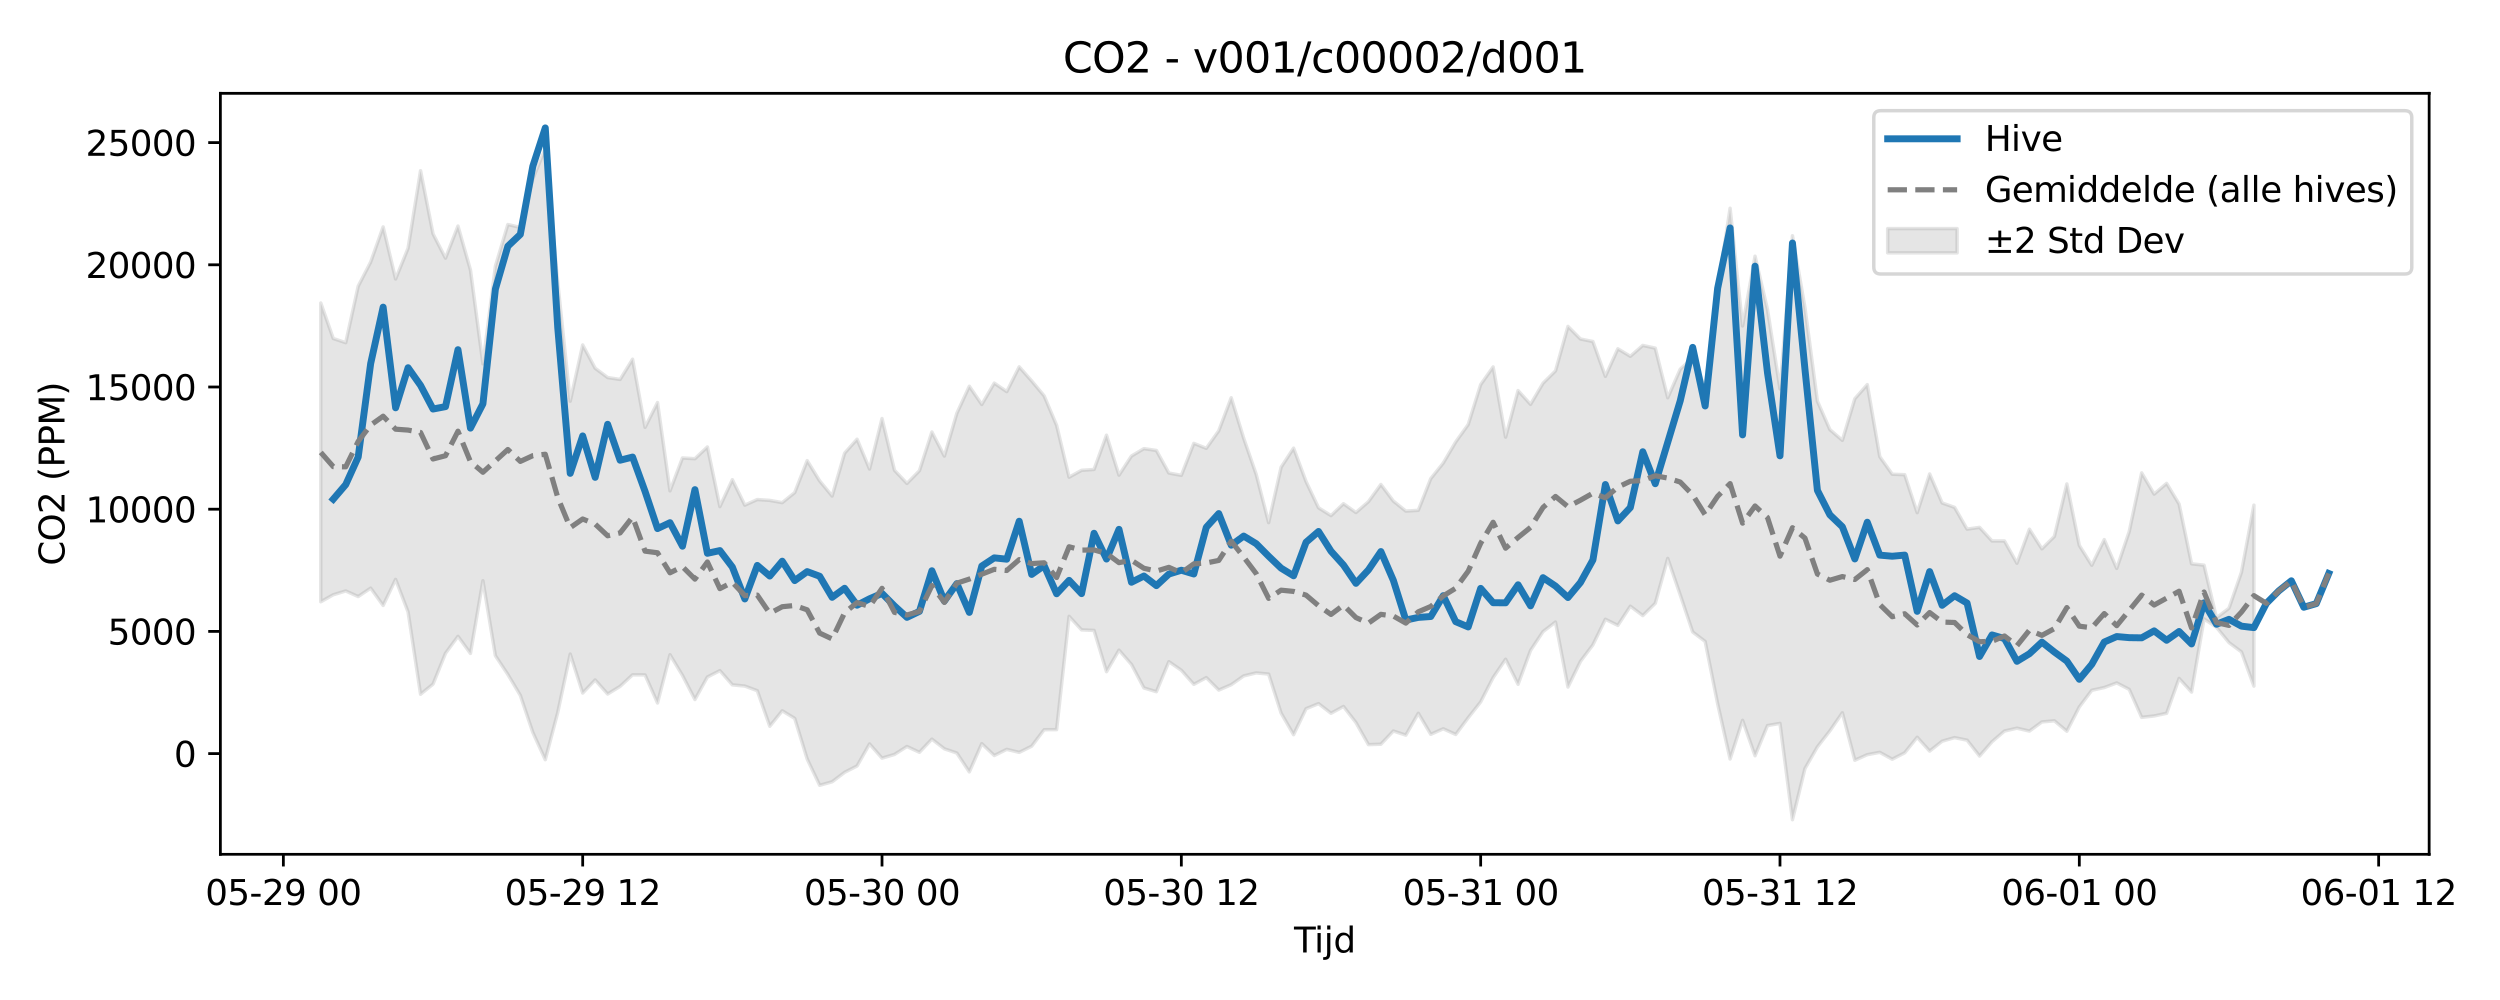 <?xml version="1.0" encoding="utf-8" standalone="no"?>
<!DOCTYPE svg PUBLIC "-//W3C//DTD SVG 1.1//EN"
  "http://www.w3.org/Graphics/SVG/1.1/DTD/svg11.dtd">
<svg xmlns:xlink="http://www.w3.org/1999/xlink" width="720pt" height="288pt" viewBox="0 0 720 288" xmlns="http://www.w3.org/2000/svg" version="1.1">
 <defs>
  <style type="text/css">*{stroke-linejoin: round; stroke-linecap: butt}</style>
 </defs>
 <g id="figure_1">
  <g id="patch_1">
   <path d="M 0 288 
L 720 288 
L 720 0 
L 0 0 
z
" style="fill: #ffffff"/>
  </g>
  <g id="axes_1">
   <g id="patch_2">
    <path d="M 63.47 246.04 
L 699.596 246.04 
L 699.596 26.88 
L 63.47 26.88 
z
" style="fill: #ffffff"/>
   </g>
   <g id="FillBetweenPolyCollection_1">
    <defs>
     <path id="m735be7358f" d="M 92.385 -200.737 
L 92.385 -114.681 
L 95.977 -116.706 
L 99.569 -117.801 
L 103.161 -116.191 
L 106.752 -118.62 
L 110.344 -113.621 
L 113.936 -121.137 
L 117.528 -111.75 
L 121.12 -88.052 
L 124.712 -90.972 
L 128.304 -99.847 
L 131.896 -104.738 
L 135.488 -99.815 
L 139.08 -120.76 
L 142.671 -99.159 
L 146.263 -93.746 
L 149.855 -87.737 
L 153.447 -77.081 
L 157.039 -69.201 
L 160.631 -82.809 
L 164.223 -99.629 
L 167.815 -88.406 
L 171.407 -92.172 
L 174.999 -88.119 
L 178.59 -90.328 
L 182.182 -93.65 
L 185.774 -93.624 
L 189.366 -85.533 
L 192.958 -99.438 
L 196.55 -93.484 
L 200.142 -86.529 
L 203.734 -93.027 
L 207.326 -94.856 
L 210.918 -90.755 
L 214.509 -90.41 
L 218.101 -89.075 
L 221.693 -78.833 
L 225.285 -83.29 
L 228.877 -81.107 
L 232.469 -69.398 
L 236.061 -61.839 
L 239.653 -62.841 
L 243.245 -65.568 
L 246.837 -67.403 
L 250.428 -73.745 
L 254.02 -69.658 
L 257.612 -70.715 
L 261.204 -73.011 
L 264.796 -71.336 
L 268.388 -75.128 
L 271.98 -72.343 
L 275.572 -71.123 
L 279.164 -65.69 
L 282.756 -73.829 
L 286.347 -70.409 
L 289.939 -72.185 
L 293.531 -71.313 
L 297.123 -73.092 
L 300.715 -77.842 
L 304.307 -77.861 
L 307.899 -110.497 
L 311.491 -106.591 
L 315.083 -106.44 
L 318.675 -94.559 
L 322.266 -100.762 
L 325.858 -96.639 
L 329.45 -89.873 
L 333.042 -88.785 
L 336.634 -97.439 
L 340.226 -94.957 
L 343.818 -90.909 
L 347.41 -92.849 
L 351.002 -89.252 
L 354.594 -90.806 
L 358.185 -93.332 
L 361.777 -94.199 
L 365.369 -93.867 
L 368.961 -82.625 
L 372.553 -76.408 
L 376.145 -83.887 
L 379.737 -85.356 
L 383.329 -82.579 
L 386.921 -84.533 
L 390.513 -79.897 
L 394.104 -73.544 
L 397.696 -73.664 
L 401.288 -77.466 
L 404.88 -76.279 
L 408.472 -82.574 
L 412.064 -76.512 
L 415.656 -78.112 
L 419.248 -76.471 
L 422.84 -81.273 
L 426.432 -85.849 
L 430.023 -92.845 
L 433.615 -98.136 
L 437.207 -90.922 
L 440.799 -100.677 
L 444.391 -106.082 
L 447.983 -108.858 
L 451.575 -90.133 
L 455.167 -97.51 
L 458.759 -102.291 
L 462.351 -109.653 
L 465.942 -107.884 
L 469.534 -113.412 
L 473.126 -110.707 
L 476.718 -114.237 
L 480.31 -127.183 
L 483.902 -116.679 
L 487.494 -105.985 
L 491.086 -103.259 
L 494.678 -85.326 
L 498.27 -69.404 
L 501.861 -80.555 
L 505.453 -70.348 
L 509.045 -79.04 
L 512.637 -79.661 
L 516.229 -51.922 
L 519.821 -66.63 
L 523.413 -72.896 
L 527.005 -77.51 
L 530.597 -82.719 
L 534.189 -69.051 
L 537.78 -70.651 
L 541.372 -71.322 
L 544.964 -69.342 
L 548.556 -71.193 
L 552.148 -75.664 
L 555.74 -71.684 
L 559.332 -74.533 
L 562.924 -75.563 
L 566.516 -74.829 
L 570.108 -70.26 
L 573.699 -74.386 
L 577.291 -77.458 
L 580.883 -78.283 
L 584.475 -77.447 
L 588.067 -80.083 
L 591.659 -80.411 
L 595.251 -77.407 
L 598.843 -84.401 
L 602.435 -89.195 
L 606.027 -89.986 
L 609.618 -91.318 
L 613.21 -89.46 
L 616.802 -81.396 
L 620.394 -81.803 
L 623.986 -82.571 
L 627.578 -92.615 
L 631.17 -88.682 
L 634.762 -109.762 
L 638.354 -107.336 
L 641.946 -102.93 
L 645.537 -100.258 
L 649.129 -90.397 
L 649.129 -142.515 
L 649.129 -142.515 
L 645.537 -123.183 
L 641.946 -112.832 
L 638.354 -110.067 
L 634.762 -125.228 
L 631.17 -125.626 
L 627.578 -142.833 
L 623.986 -148.787 
L 620.394 -145.698 
L 616.802 -151.815 
L 613.21 -134.885 
L 609.618 -124.296 
L 606.027 -132.594 
L 602.435 -125.2 
L 598.843 -130.928 
L 595.251 -148.625 
L 591.659 -133.506 
L 588.067 -129.942 
L 584.475 -135.591 
L 580.883 -125.794 
L 577.291 -132.205 
L 573.699 -132.207 
L 570.108 -136.12 
L 566.516 -135.608 
L 562.924 -141.878 
L 559.332 -143.157 
L 555.74 -151.498 
L 552.148 -140.346 
L 548.556 -151.289 
L 544.964 -151.426 
L 541.372 -156.477 
L 537.78 -177.233 
L 534.189 -173.161 
L 530.597 -161.182 
L 527.005 -164.275 
L 523.413 -172.472 
L 519.821 -199.439 
L 516.229 -220.111 
L 512.637 -175.993 
L 509.045 -198.816 
L 505.453 -214.211 
L 501.861 -194.121 
L 498.27 -228.031 
L 494.678 -204.839 
L 491.086 -176.223 
L 487.494 -184.939 
L 483.902 -181.663 
L 480.31 -173.449 
L 476.718 -187.738 
L 473.126 -188.521 
L 469.534 -185.387 
L 465.942 -187.545 
L 462.351 -179.612 
L 458.759 -189.642 
L 455.167 -190.369 
L 451.575 -193.997 
L 447.983 -181.18 
L 444.391 -177.632 
L 440.799 -171.545 
L 437.207 -175.512 
L 433.615 -162.108 
L 430.023 -182.326 
L 426.432 -177.239 
L 422.84 -165.729 
L 419.248 -160.728 
L 415.656 -154.643 
L 412.064 -150.164 
L 408.472 -141.027 
L 404.88 -140.808 
L 401.288 -143.693 
L 397.696 -148.474 
L 394.104 -143.52 
L 390.513 -140.385 
L 386.921 -142.933 
L 383.329 -139.509 
L 379.737 -141.755 
L 376.145 -149.324 
L 372.553 -158.935 
L 368.961 -153.438 
L 365.369 -137.475 
L 361.777 -151.414 
L 358.185 -161.785 
L 354.594 -173.446 
L 351.002 -163.942 
L 347.41 -158.879 
L 343.818 -160.312 
L 340.226 -151.102 
L 336.634 -151.768 
L 333.042 -158.271 
L 329.45 -158.796 
L 325.858 -156.662 
L 322.266 -151.152 
L 318.675 -162.665 
L 315.083 -152.796 
L 311.491 -152.55 
L 307.899 -150.568 
L 304.307 -165.503 
L 300.715 -173.992 
L 297.123 -178.295 
L 293.531 -182.347 
L 289.939 -175.214 
L 286.347 -177.669 
L 282.756 -171.506 
L 279.164 -176.76 
L 275.572 -168.964 
L 271.98 -156.646 
L 268.388 -163.587 
L 264.796 -152.435 
L 261.204 -148.763 
L 257.612 -152.569 
L 254.02 -167.46 
L 250.428 -152.917 
L 246.837 -161.508 
L 243.245 -157.487 
L 239.653 -145.141 
L 236.061 -149.503 
L 232.469 -155.339 
L 228.877 -146.14 
L 225.285 -143.24 
L 221.693 -143.893 
L 218.101 -144.136 
L 214.509 -142.521 
L 210.918 -149.849 
L 207.326 -142.092 
L 203.734 -159.278 
L 200.142 -155.894 
L 196.55 -156.11 
L 192.958 -146.635 
L 189.366 -172.076 
L 185.774 -164.918 
L 182.182 -184.552 
L 178.59 -178.717 
L 174.999 -179.271 
L 171.407 -181.952 
L 167.815 -188.655 
L 164.223 -172.444 
L 160.631 -206.659 
L 157.039 -245.157 
L 153.447 -236.456 
L 149.855 -222.496 
L 146.263 -223.338 
L 142.671 -211.32 
L 139.08 -183.212 
L 135.488 -210.258 
L 131.896 -222.893 
L 128.304 -213.655 
L 124.712 -220.655 
L 121.12 -238.836 
L 117.528 -216.525 
L 113.936 -207.653 
L 110.344 -222.653 
L 106.752 -212.534 
L 103.161 -205.578 
L 99.569 -189.307 
L 95.977 -190.517 
L 92.385 -200.737 
z
" style="stroke: #808080; stroke-opacity: 0.2"/>
    </defs>
    <g clip-path="url(#pca2dbc190d)">
     <use xlink:href="#m735be7358f" x="0" y="288" style="fill: #808080; fill-opacity: 0.2; stroke: #808080; stroke-opacity: 0.2"/>
    </g>
   </g>
   <g id="matplotlib.axis_1">
    <g id="xtick_1">
     <g id="line2d_1">
      <defs>
       <path id="madba2fec46" d="M 0 0 
L 0 3.5 
" style="stroke: #000000; stroke-width: 0.8"/>
      </defs>
      <g>
       <use xlink:href="#madba2fec46" x="81.609" y="246.04" style="stroke: #000000; stroke-width: 0.8"/>
      </g>
     </g>
     <g id="text_1">
      <!-- 05-29 00 -->
      <g transform="translate(59.129 260.638) scale(0.1 -0.1)">
       <defs>
        <path id="DejaVuSans-30" d="M 2034 4250 
Q 1547 4250 1301 3770 
Q 1056 3291 1056 2328 
Q 1056 1369 1301 889 
Q 1547 409 2034 409 
Q 2525 409 2770 889 
Q 3016 1369 3016 2328 
Q 3016 3291 2770 3770 
Q 2525 4250 2034 4250 
z
M 2034 4750 
Q 2819 4750 3233 4129 
Q 3647 3509 3647 2328 
Q 3647 1150 3233 529 
Q 2819 -91 2034 -91 
Q 1250 -91 836 529 
Q 422 1150 422 2328 
Q 422 3509 836 4129 
Q 1250 4750 2034 4750 
z
" transform="scale(0.016)"/>
        <path id="DejaVuSans-35" d="M 691 4666 
L 3169 4666 
L 3169 4134 
L 1269 4134 
L 1269 2991 
Q 1406 3038 1543 3061 
Q 1681 3084 1819 3084 
Q 2600 3084 3056 2656 
Q 3513 2228 3513 1497 
Q 3513 744 3044 326 
Q 2575 -91 1722 -91 
Q 1428 -91 1123 -41 
Q 819 9 494 109 
L 494 744 
Q 775 591 1075 516 
Q 1375 441 1709 441 
Q 2250 441 2565 725 
Q 2881 1009 2881 1497 
Q 2881 1984 2565 2268 
Q 2250 2553 1709 2553 
Q 1456 2553 1204 2497 
Q 953 2441 691 2322 
L 691 4666 
z
" transform="scale(0.016)"/>
        <path id="DejaVuSans-2d" d="M 313 2009 
L 1997 2009 
L 1997 1497 
L 313 1497 
L 313 2009 
z
" transform="scale(0.016)"/>
        <path id="DejaVuSans-32" d="M 1228 531 
L 3431 531 
L 3431 0 
L 469 0 
L 469 531 
Q 828 903 1448 1529 
Q 2069 2156 2228 2338 
Q 2531 2678 2651 2914 
Q 2772 3150 2772 3378 
Q 2772 3750 2511 3984 
Q 2250 4219 1831 4219 
Q 1534 4219 1204 4116 
Q 875 4013 500 3803 
L 500 4441 
Q 881 4594 1212 4672 
Q 1544 4750 1819 4750 
Q 2544 4750 2975 4387 
Q 3406 4025 3406 3419 
Q 3406 3131 3298 2873 
Q 3191 2616 2906 2266 
Q 2828 2175 2409 1742 
Q 1991 1309 1228 531 
z
" transform="scale(0.016)"/>
        <path id="DejaVuSans-39" d="M 703 97 
L 703 672 
Q 941 559 1184 500 
Q 1428 441 1663 441 
Q 2288 441 2617 861 
Q 2947 1281 2994 2138 
Q 2813 1869 2534 1725 
Q 2256 1581 1919 1581 
Q 1219 1581 811 2004 
Q 403 2428 403 3163 
Q 403 3881 828 4315 
Q 1253 4750 1959 4750 
Q 2769 4750 3195 4129 
Q 3622 3509 3622 2328 
Q 3622 1225 3098 567 
Q 2575 -91 1691 -91 
Q 1453 -91 1209 -44 
Q 966 3 703 97 
z
M 1959 2075 
Q 2384 2075 2632 2365 
Q 2881 2656 2881 3163 
Q 2881 3666 2632 3958 
Q 2384 4250 1959 4250 
Q 1534 4250 1286 3958 
Q 1038 3666 1038 3163 
Q 1038 2656 1286 2365 
Q 1534 2075 1959 2075 
z
" transform="scale(0.016)"/>
        <path id="DejaVuSans-20" transform="scale(0.016)"/>
       </defs>
       <use xlink:href="#DejaVuSans-30"/>
       <use xlink:href="#DejaVuSans-35" transform="translate(63.623 0)"/>
       <use xlink:href="#DejaVuSans-2d" transform="translate(127.246 0)"/>
       <use xlink:href="#DejaVuSans-32" transform="translate(163.33 0)"/>
       <use xlink:href="#DejaVuSans-39" transform="translate(226.953 0)"/>
       <use xlink:href="#DejaVuSans-20" transform="translate(290.576 0)"/>
       <use xlink:href="#DejaVuSans-30" transform="translate(322.363 0)"/>
       <use xlink:href="#DejaVuSans-30" transform="translate(385.986 0)"/>
      </g>
     </g>
    </g>
    <g id="xtick_2">
     <g id="line2d_2">
      <g>
       <use xlink:href="#madba2fec46" x="167.815" y="246.04" style="stroke: #000000; stroke-width: 0.8"/>
      </g>
     </g>
     <g id="text_2">
      <!-- 05-29 12 -->
      <g transform="translate(145.334 260.638) scale(0.1 -0.1)">
       <defs>
        <path id="DejaVuSans-31" d="M 794 531 
L 1825 531 
L 1825 4091 
L 703 3866 
L 703 4441 
L 1819 4666 
L 2450 4666 
L 2450 531 
L 3481 531 
L 3481 0 
L 794 0 
L 794 531 
z
" transform="scale(0.016)"/>
       </defs>
       <use xlink:href="#DejaVuSans-30"/>
       <use xlink:href="#DejaVuSans-35" transform="translate(63.623 0)"/>
       <use xlink:href="#DejaVuSans-2d" transform="translate(127.246 0)"/>
       <use xlink:href="#DejaVuSans-32" transform="translate(163.33 0)"/>
       <use xlink:href="#DejaVuSans-39" transform="translate(226.953 0)"/>
       <use xlink:href="#DejaVuSans-20" transform="translate(290.576 0)"/>
       <use xlink:href="#DejaVuSans-31" transform="translate(322.363 0)"/>
       <use xlink:href="#DejaVuSans-32" transform="translate(385.986 0)"/>
      </g>
     </g>
    </g>
    <g id="xtick_3">
     <g id="line2d_3">
      <g>
       <use xlink:href="#madba2fec46" x="254.02" y="246.04" style="stroke: #000000; stroke-width: 0.8"/>
      </g>
     </g>
     <g id="text_3">
      <!-- 05-30 00 -->
      <g transform="translate(231.54 260.638) scale(0.1 -0.1)">
       <defs>
        <path id="DejaVuSans-33" d="M 2597 2516 
Q 3050 2419 3304 2112 
Q 3559 1806 3559 1356 
Q 3559 666 3084 287 
Q 2609 -91 1734 -91 
Q 1441 -91 1130 -33 
Q 819 25 488 141 
L 488 750 
Q 750 597 1062 519 
Q 1375 441 1716 441 
Q 2309 441 2620 675 
Q 2931 909 2931 1356 
Q 2931 1769 2642 2001 
Q 2353 2234 1838 2234 
L 1294 2234 
L 1294 2753 
L 1863 2753 
Q 2328 2753 2575 2939 
Q 2822 3125 2822 3475 
Q 2822 3834 2567 4026 
Q 2313 4219 1838 4219 
Q 1578 4219 1281 4162 
Q 984 4106 628 3988 
L 628 4550 
Q 988 4650 1302 4700 
Q 1616 4750 1894 4750 
Q 2613 4750 3031 4423 
Q 3450 4097 3450 3541 
Q 3450 3153 3228 2886 
Q 3006 2619 2597 2516 
z
" transform="scale(0.016)"/>
       </defs>
       <use xlink:href="#DejaVuSans-30"/>
       <use xlink:href="#DejaVuSans-35" transform="translate(63.623 0)"/>
       <use xlink:href="#DejaVuSans-2d" transform="translate(127.246 0)"/>
       <use xlink:href="#DejaVuSans-33" transform="translate(163.33 0)"/>
       <use xlink:href="#DejaVuSans-30" transform="translate(226.953 0)"/>
       <use xlink:href="#DejaVuSans-20" transform="translate(290.576 0)"/>
       <use xlink:href="#DejaVuSans-30" transform="translate(322.363 0)"/>
       <use xlink:href="#DejaVuSans-30" transform="translate(385.986 0)"/>
      </g>
     </g>
    </g>
    <g id="xtick_4">
     <g id="line2d_4">
      <g>
       <use xlink:href="#madba2fec46" x="340.226" y="246.04" style="stroke: #000000; stroke-width: 0.8"/>
      </g>
     </g>
     <g id="text_4">
      <!-- 05-30 12 -->
      <g transform="translate(317.745 260.638) scale(0.1 -0.1)">
       <use xlink:href="#DejaVuSans-30"/>
       <use xlink:href="#DejaVuSans-35" transform="translate(63.623 0)"/>
       <use xlink:href="#DejaVuSans-2d" transform="translate(127.246 0)"/>
       <use xlink:href="#DejaVuSans-33" transform="translate(163.33 0)"/>
       <use xlink:href="#DejaVuSans-30" transform="translate(226.953 0)"/>
       <use xlink:href="#DejaVuSans-20" transform="translate(290.576 0)"/>
       <use xlink:href="#DejaVuSans-31" transform="translate(322.363 0)"/>
       <use xlink:href="#DejaVuSans-32" transform="translate(385.986 0)"/>
      </g>
     </g>
    </g>
    <g id="xtick_5">
     <g id="line2d_5">
      <g>
       <use xlink:href="#madba2fec46" x="426.432" y="246.04" style="stroke: #000000; stroke-width: 0.8"/>
      </g>
     </g>
     <g id="text_5">
      <!-- 05-31 00 -->
      <g transform="translate(403.951 260.638) scale(0.1 -0.1)">
       <use xlink:href="#DejaVuSans-30"/>
       <use xlink:href="#DejaVuSans-35" transform="translate(63.623 0)"/>
       <use xlink:href="#DejaVuSans-2d" transform="translate(127.246 0)"/>
       <use xlink:href="#DejaVuSans-33" transform="translate(163.33 0)"/>
       <use xlink:href="#DejaVuSans-31" transform="translate(226.953 0)"/>
       <use xlink:href="#DejaVuSans-20" transform="translate(290.576 0)"/>
       <use xlink:href="#DejaVuSans-30" transform="translate(322.363 0)"/>
       <use xlink:href="#DejaVuSans-30" transform="translate(385.986 0)"/>
      </g>
     </g>
    </g>
    <g id="xtick_6">
     <g id="line2d_6">
      <g>
       <use xlink:href="#madba2fec46" x="512.637" y="246.04" style="stroke: #000000; stroke-width: 0.8"/>
      </g>
     </g>
     <g id="text_6">
      <!-- 05-31 12 -->
      <g transform="translate(490.157 260.638) scale(0.1 -0.1)">
       <use xlink:href="#DejaVuSans-30"/>
       <use xlink:href="#DejaVuSans-35" transform="translate(63.623 0)"/>
       <use xlink:href="#DejaVuSans-2d" transform="translate(127.246 0)"/>
       <use xlink:href="#DejaVuSans-33" transform="translate(163.33 0)"/>
       <use xlink:href="#DejaVuSans-31" transform="translate(226.953 0)"/>
       <use xlink:href="#DejaVuSans-20" transform="translate(290.576 0)"/>
       <use xlink:href="#DejaVuSans-31" transform="translate(322.363 0)"/>
       <use xlink:href="#DejaVuSans-32" transform="translate(385.986 0)"/>
      </g>
     </g>
    </g>
    <g id="xtick_7">
     <g id="line2d_7">
      <g>
       <use xlink:href="#madba2fec46" x="598.843" y="246.04" style="stroke: #000000; stroke-width: 0.8"/>
      </g>
     </g>
     <g id="text_7">
      <!-- 06-01 00 -->
      <g transform="translate(576.362 260.638) scale(0.1 -0.1)">
       <defs>
        <path id="DejaVuSans-36" d="M 2113 2584 
Q 1688 2584 1439 2293 
Q 1191 2003 1191 1497 
Q 1191 994 1439 701 
Q 1688 409 2113 409 
Q 2538 409 2786 701 
Q 3034 994 3034 1497 
Q 3034 2003 2786 2293 
Q 2538 2584 2113 2584 
z
M 3366 4563 
L 3366 3988 
Q 3128 4100 2886 4159 
Q 2644 4219 2406 4219 
Q 1781 4219 1451 3797 
Q 1122 3375 1075 2522 
Q 1259 2794 1537 2939 
Q 1816 3084 2150 3084 
Q 2853 3084 3261 2657 
Q 3669 2231 3669 1497 
Q 3669 778 3244 343 
Q 2819 -91 2113 -91 
Q 1303 -91 875 529 
Q 447 1150 447 2328 
Q 447 3434 972 4092 
Q 1497 4750 2381 4750 
Q 2619 4750 2861 4703 
Q 3103 4656 3366 4563 
z
" transform="scale(0.016)"/>
       </defs>
       <use xlink:href="#DejaVuSans-30"/>
       <use xlink:href="#DejaVuSans-36" transform="translate(63.623 0)"/>
       <use xlink:href="#DejaVuSans-2d" transform="translate(127.246 0)"/>
       <use xlink:href="#DejaVuSans-30" transform="translate(163.33 0)"/>
       <use xlink:href="#DejaVuSans-31" transform="translate(226.953 0)"/>
       <use xlink:href="#DejaVuSans-20" transform="translate(290.576 0)"/>
       <use xlink:href="#DejaVuSans-30" transform="translate(322.363 0)"/>
       <use xlink:href="#DejaVuSans-30" transform="translate(385.986 0)"/>
      </g>
     </g>
    </g>
    <g id="xtick_8">
     <g id="line2d_8">
      <g>
       <use xlink:href="#madba2fec46" x="685.048" y="246.04" style="stroke: #000000; stroke-width: 0.8"/>
      </g>
     </g>
     <g id="text_8">
      <!-- 06-01 12 -->
      <g transform="translate(662.568 260.638) scale(0.1 -0.1)">
       <use xlink:href="#DejaVuSans-30"/>
       <use xlink:href="#DejaVuSans-36" transform="translate(63.623 0)"/>
       <use xlink:href="#DejaVuSans-2d" transform="translate(127.246 0)"/>
       <use xlink:href="#DejaVuSans-30" transform="translate(163.33 0)"/>
       <use xlink:href="#DejaVuSans-31" transform="translate(226.953 0)"/>
       <use xlink:href="#DejaVuSans-20" transform="translate(290.576 0)"/>
       <use xlink:href="#DejaVuSans-31" transform="translate(322.363 0)"/>
       <use xlink:href="#DejaVuSans-32" transform="translate(385.986 0)"/>
      </g>
     </g>
    </g>
    <g id="text_9">
     <!-- Tijd -->
     <g transform="translate(372.683 274.317) scale(0.1 -0.1)">
      <defs>
       <path id="DejaVuSans-54" d="M -19 4666 
L 3928 4666 
L 3928 4134 
L 2272 4134 
L 2272 0 
L 1638 0 
L 1638 4134 
L -19 4134 
L -19 4666 
z
" transform="scale(0.016)"/>
       <path id="DejaVuSans-69" d="M 603 3500 
L 1178 3500 
L 1178 0 
L 603 0 
L 603 3500 
z
M 603 4863 
L 1178 4863 
L 1178 4134 
L 603 4134 
L 603 4863 
z
" transform="scale(0.016)"/>
       <path id="DejaVuSans-6a" d="M 603 3500 
L 1178 3500 
L 1178 -63 
Q 1178 -731 923 -1031 
Q 669 -1331 103 -1331 
L -116 -1331 
L -116 -844 
L 38 -844 
Q 366 -844 484 -692 
Q 603 -541 603 -63 
L 603 3500 
z
M 603 4863 
L 1178 4863 
L 1178 4134 
L 603 4134 
L 603 4863 
z
" transform="scale(0.016)"/>
       <path id="DejaVuSans-64" d="M 2906 2969 
L 2906 4863 
L 3481 4863 
L 3481 0 
L 2906 0 
L 2906 525 
Q 2725 213 2448 61 
Q 2172 -91 1784 -91 
Q 1150 -91 751 415 
Q 353 922 353 1747 
Q 353 2572 751 3078 
Q 1150 3584 1784 3584 
Q 2172 3584 2448 3432 
Q 2725 3281 2906 2969 
z
M 947 1747 
Q 947 1113 1208 752 
Q 1469 391 1925 391 
Q 2381 391 2643 752 
Q 2906 1113 2906 1747 
Q 2906 2381 2643 2742 
Q 2381 3103 1925 3103 
Q 1469 3103 1208 2742 
Q 947 2381 947 1747 
z
" transform="scale(0.016)"/>
      </defs>
      <use xlink:href="#DejaVuSans-54"/>
      <use xlink:href="#DejaVuSans-69" transform="translate(57.959 0)"/>
      <use xlink:href="#DejaVuSans-6a" transform="translate(85.742 0)"/>
      <use xlink:href="#DejaVuSans-64" transform="translate(113.525 0)"/>
     </g>
    </g>
   </g>
   <g id="matplotlib.axis_2">
    <g id="ytick_1">
     <g id="line2d_9">
      <defs>
       <path id="m22c6242617" d="M 0 0 
L -3.5 0 
" style="stroke: #000000; stroke-width: 0.8"/>
      </defs>
      <g>
       <use xlink:href="#m22c6242617" x="63.47" y="217.033" style="stroke: #000000; stroke-width: 0.8"/>
      </g>
     </g>
     <g id="text_10">
      <!-- 0 -->
      <g transform="translate(50.108 220.832) scale(0.1 -0.1)">
       <use xlink:href="#DejaVuSans-30"/>
      </g>
     </g>
    </g>
    <g id="ytick_2">
     <g id="line2d_10">
      <g>
       <use xlink:href="#m22c6242617" x="63.47" y="181.839" style="stroke: #000000; stroke-width: 0.8"/>
      </g>
     </g>
     <g id="text_11">
      <!-- 5000 -->
      <g transform="translate(31.02 185.638) scale(0.1 -0.1)">
       <use xlink:href="#DejaVuSans-35"/>
       <use xlink:href="#DejaVuSans-30" transform="translate(63.623 0)"/>
       <use xlink:href="#DejaVuSans-30" transform="translate(127.246 0)"/>
       <use xlink:href="#DejaVuSans-30" transform="translate(190.869 0)"/>
      </g>
     </g>
    </g>
    <g id="ytick_3">
     <g id="line2d_11">
      <g>
       <use xlink:href="#m22c6242617" x="63.47" y="146.645" style="stroke: #000000; stroke-width: 0.8"/>
      </g>
     </g>
     <g id="text_12">
      <!-- 10000 -->
      <g transform="translate(24.657 150.444) scale(0.1 -0.1)">
       <use xlink:href="#DejaVuSans-31"/>
       <use xlink:href="#DejaVuSans-30" transform="translate(63.623 0)"/>
       <use xlink:href="#DejaVuSans-30" transform="translate(127.246 0)"/>
       <use xlink:href="#DejaVuSans-30" transform="translate(190.869 0)"/>
       <use xlink:href="#DejaVuSans-30" transform="translate(254.492 0)"/>
      </g>
     </g>
    </g>
    <g id="ytick_4">
     <g id="line2d_12">
      <g>
       <use xlink:href="#m22c6242617" x="63.47" y="111.451" style="stroke: #000000; stroke-width: 0.8"/>
      </g>
     </g>
     <g id="text_13">
      <!-- 15000 -->
      <g transform="translate(24.657 115.25) scale(0.1 -0.1)">
       <use xlink:href="#DejaVuSans-31"/>
       <use xlink:href="#DejaVuSans-35" transform="translate(63.623 0)"/>
       <use xlink:href="#DejaVuSans-30" transform="translate(127.246 0)"/>
       <use xlink:href="#DejaVuSans-30" transform="translate(190.869 0)"/>
       <use xlink:href="#DejaVuSans-30" transform="translate(254.492 0)"/>
      </g>
     </g>
    </g>
    <g id="ytick_5">
     <g id="line2d_13">
      <g>
       <use xlink:href="#m22c6242617" x="63.47" y="76.257" style="stroke: #000000; stroke-width: 0.8"/>
      </g>
     </g>
     <g id="text_14">
      <!-- 20000 -->
      <g transform="translate(24.657 80.056) scale(0.1 -0.1)">
       <use xlink:href="#DejaVuSans-32"/>
       <use xlink:href="#DejaVuSans-30" transform="translate(63.623 0)"/>
       <use xlink:href="#DejaVuSans-30" transform="translate(127.246 0)"/>
       <use xlink:href="#DejaVuSans-30" transform="translate(190.869 0)"/>
       <use xlink:href="#DejaVuSans-30" transform="translate(254.492 0)"/>
      </g>
     </g>
    </g>
    <g id="ytick_6">
     <g id="line2d_14">
      <g>
       <use xlink:href="#m22c6242617" x="63.47" y="41.063" style="stroke: #000000; stroke-width: 0.8"/>
      </g>
     </g>
     <g id="text_15">
      <!-- 25000 -->
      <g transform="translate(24.657 44.862) scale(0.1 -0.1)">
       <use xlink:href="#DejaVuSans-32"/>
       <use xlink:href="#DejaVuSans-35" transform="translate(63.623 0)"/>
       <use xlink:href="#DejaVuSans-30" transform="translate(127.246 0)"/>
       <use xlink:href="#DejaVuSans-30" transform="translate(190.869 0)"/>
       <use xlink:href="#DejaVuSans-30" transform="translate(254.492 0)"/>
      </g>
     </g>
    </g>
    <g id="text_16">
     <!-- CO2 (PPM) -->
     <g transform="translate(18.578 162.903) rotate(-90) scale(0.1 -0.1)">
      <defs>
       <path id="DejaVuSans-43" d="M 4122 4306 
L 4122 3641 
Q 3803 3938 3442 4084 
Q 3081 4231 2675 4231 
Q 1875 4231 1450 3742 
Q 1025 3253 1025 2328 
Q 1025 1406 1450 917 
Q 1875 428 2675 428 
Q 3081 428 3442 575 
Q 3803 722 4122 1019 
L 4122 359 
Q 3791 134 3420 21 
Q 3050 -91 2638 -91 
Q 1578 -91 968 557 
Q 359 1206 359 2328 
Q 359 3453 968 4101 
Q 1578 4750 2638 4750 
Q 3056 4750 3426 4639 
Q 3797 4528 4122 4306 
z
" transform="scale(0.016)"/>
       <path id="DejaVuSans-4f" d="M 2522 4238 
Q 1834 4238 1429 3725 
Q 1025 3213 1025 2328 
Q 1025 1447 1429 934 
Q 1834 422 2522 422 
Q 3209 422 3611 934 
Q 4013 1447 4013 2328 
Q 4013 3213 3611 3725 
Q 3209 4238 2522 4238 
z
M 2522 4750 
Q 3503 4750 4090 4092 
Q 4678 3434 4678 2328 
Q 4678 1225 4090 567 
Q 3503 -91 2522 -91 
Q 1538 -91 948 565 
Q 359 1222 359 2328 
Q 359 3434 948 4092 
Q 1538 4750 2522 4750 
z
" transform="scale(0.016)"/>
       <path id="DejaVuSans-28" d="M 1984 4856 
Q 1566 4138 1362 3434 
Q 1159 2731 1159 2009 
Q 1159 1288 1364 580 
Q 1569 -128 1984 -844 
L 1484 -844 
Q 1016 -109 783 600 
Q 550 1309 550 2009 
Q 550 2706 781 3412 
Q 1013 4119 1484 4856 
L 1984 4856 
z
" transform="scale(0.016)"/>
       <path id="DejaVuSans-50" d="M 1259 4147 
L 1259 2394 
L 2053 2394 
Q 2494 2394 2734 2622 
Q 2975 2850 2975 3272 
Q 2975 3691 2734 3919 
Q 2494 4147 2053 4147 
L 1259 4147 
z
M 628 4666 
L 2053 4666 
Q 2838 4666 3239 4311 
Q 3641 3956 3641 3272 
Q 3641 2581 3239 2228 
Q 2838 1875 2053 1875 
L 1259 1875 
L 1259 0 
L 628 0 
L 628 4666 
z
" transform="scale(0.016)"/>
       <path id="DejaVuSans-4d" d="M 628 4666 
L 1569 4666 
L 2759 1491 
L 3956 4666 
L 4897 4666 
L 4897 0 
L 4281 0 
L 4281 4097 
L 3078 897 
L 2444 897 
L 1241 4097 
L 1241 0 
L 628 0 
L 628 4666 
z
" transform="scale(0.016)"/>
       <path id="DejaVuSans-29" d="M 513 4856 
L 1013 4856 
Q 1481 4119 1714 3412 
Q 1947 2706 1947 2009 
Q 1947 1309 1714 600 
Q 1481 -109 1013 -844 
L 513 -844 
Q 928 -128 1133 580 
Q 1338 1288 1338 2009 
Q 1338 2731 1133 3434 
Q 928 4138 513 4856 
z
" transform="scale(0.016)"/>
      </defs>
      <use xlink:href="#DejaVuSans-43"/>
      <use xlink:href="#DejaVuSans-4f" transform="translate(69.824 0)"/>
      <use xlink:href="#DejaVuSans-32" transform="translate(148.535 0)"/>
      <use xlink:href="#DejaVuSans-20" transform="translate(212.158 0)"/>
      <use xlink:href="#DejaVuSans-28" transform="translate(243.945 0)"/>
      <use xlink:href="#DejaVuSans-50" transform="translate(282.959 0)"/>
      <use xlink:href="#DejaVuSans-50" transform="translate(343.262 0)"/>
      <use xlink:href="#DejaVuSans-4d" transform="translate(403.564 0)"/>
      <use xlink:href="#DejaVuSans-29" transform="translate(489.844 0)"/>
     </g>
    </g>
   </g>
   <g id="line2d_15">
    <path d="M 95.977 143.766 
L 99.569 139.566 
L 103.161 131.622 
L 106.752 104.698 
L 110.344 88.462 
L 113.936 117.444 
L 117.528 105.908 
L 121.12 110.996 
L 124.712 117.802 
L 128.304 117.11 
L 131.896 100.714 
L 135.488 123.297 
L 139.08 116.311 
L 142.671 83.256 
L 146.263 70.911 
L 149.855 67.508 
L 153.447 47.895 
L 157.039 36.842 
L 160.631 94.379 
L 164.223 136.322 
L 167.815 125.549 
L 171.407 137.473 
L 174.999 122.199 
L 178.59 132.544 
L 182.182 131.635 
L 185.774 141.517 
L 189.366 152.231 
L 192.958 150.535 
L 196.55 157.306 
L 200.142 141.021 
L 203.734 159.352 
L 207.326 158.568 
L 210.918 163.315 
L 214.509 172.491 
L 218.101 162.841 
L 221.693 165.901 
L 225.285 161.626 
L 228.877 167.21 
L 232.469 164.624 
L 236.061 165.959 
L 239.653 172.027 
L 243.245 169.427 
L 246.837 174.298 
L 250.428 172.454 
L 254.02 170.903 
L 257.612 174.516 
L 261.204 177.798 
L 264.796 176.072 
L 268.388 164.38 
L 271.98 173.085 
L 275.572 168.09 
L 279.164 176.365 
L 282.756 163.024 
L 286.347 160.664 
L 289.939 161.046 
L 293.531 150.117 
L 297.123 165.434 
L 300.715 162.9 
L 304.307 171.006 
L 307.899 167.145 
L 311.491 170.964 
L 315.083 153.585 
L 318.675 161.002 
L 322.266 152.452 
L 325.858 167.688 
L 329.45 165.896 
L 333.042 168.662 
L 336.634 165.329 
L 340.226 164.225 
L 343.818 165.307 
L 347.41 151.863 
L 351.002 147.912 
L 354.594 157.011 
L 358.185 154.39 
L 361.777 156.577 
L 365.369 160.192 
L 368.961 163.629 
L 372.553 165.829 
L 376.145 156.166 
L 379.737 153.064 
L 383.329 158.74 
L 386.921 162.728 
L 390.513 168 
L 394.104 164.136 
L 397.696 158.85 
L 401.288 167.149 
L 404.88 178.575 
L 408.472 177.813 
L 412.064 177.557 
L 415.656 171.56 
L 419.248 179.042 
L 422.84 180.558 
L 426.432 169.455 
L 430.023 173.58 
L 433.615 173.613 
L 437.207 168.418 
L 440.799 174.483 
L 444.391 166.37 
L 447.983 168.784 
L 451.575 172.085 
L 455.167 167.768 
L 458.759 161.264 
L 462.351 139.543 
L 465.942 150.023 
L 469.534 146.173 
L 473.126 130.104 
L 476.718 139.308 
L 483.902 115.449 
L 487.494 100.044 
L 491.086 116.92 
L 494.678 83.042 
L 498.27 65.642 
L 501.861 125.24 
L 505.453 76.665 
L 509.045 107.414 
L 512.637 131.276 
L 516.229 69.992 
L 519.821 106.291 
L 523.413 141.235 
L 527.005 148.275 
L 530.597 151.716 
L 534.189 160.972 
L 537.78 150.401 
L 541.372 159.875 
L 544.964 160.194 
L 548.556 159.867 
L 552.148 176.067 
L 555.74 164.622 
L 559.332 174.328 
L 562.924 171.569 
L 566.516 173.681 
L 570.108 189.07 
L 573.699 182.862 
L 577.291 183.906 
L 580.883 190.459 
L 584.475 188.272 
L 588.067 184.931 
L 591.659 187.782 
L 595.251 190.389 
L 598.843 195.635 
L 602.435 191.318 
L 606.027 184.91 
L 609.618 183.324 
L 613.21 183.643 
L 616.802 183.695 
L 620.394 181.693 
L 623.986 184.401 
L 627.578 181.869 
L 631.17 185.45 
L 634.762 173.62 
L 638.354 179.781 
L 641.946 178.369 
L 645.537 180.332 
L 649.129 180.757 
L 652.721 173.761 
L 656.313 170.154 
L 659.905 167.272 
L 663.497 174.887 
L 667.089 173.839 
L 670.681 165.164 
L 670.681 165.164 
" clip-path="url(#pca2dbc190d)" style="fill: none; stroke: #1f77b4; stroke-width: 2; stroke-linecap: square"/>
   </g>
   <g id="line2d_16">
    <path d="M 92.385 130.291 
L 95.977 134.388 
L 99.569 134.446 
L 103.161 127.116 
L 106.752 122.423 
L 110.344 119.863 
L 113.936 123.605 
L 117.528 123.863 
L 121.12 124.556 
L 124.712 132.187 
L 128.304 131.249 
L 131.896 124.184 
L 135.488 132.963 
L 139.08 136.014 
L 146.263 129.458 
L 149.855 132.884 
L 153.447 131.232 
L 157.039 130.821 
L 160.631 143.266 
L 164.223 151.964 
L 167.815 149.47 
L 171.407 150.938 
L 174.999 154.305 
L 178.59 153.477 
L 182.182 148.899 
L 185.774 158.729 
L 189.366 159.195 
L 192.958 164.963 
L 196.55 163.203 
L 200.142 166.789 
L 203.734 161.847 
L 207.326 169.526 
L 210.918 167.698 
L 214.509 171.534 
L 218.101 171.395 
L 221.693 176.637 
L 225.285 174.735 
L 228.877 174.377 
L 232.469 175.632 
L 236.061 182.329 
L 239.653 184.009 
L 243.245 176.473 
L 246.837 173.544 
L 250.428 174.669 
L 254.02 169.441 
L 257.612 176.358 
L 261.204 177.113 
L 264.796 176.115 
L 268.388 168.643 
L 271.98 173.505 
L 275.572 167.957 
L 279.164 166.775 
L 286.347 163.961 
L 289.939 164.3 
L 293.531 161.17 
L 297.123 162.306 
L 300.715 162.083 
L 304.307 166.318 
L 307.899 157.468 
L 311.491 158.429 
L 315.083 158.382 
L 318.675 159.388 
L 322.266 162.043 
L 325.858 161.349 
L 329.45 163.665 
L 333.042 164.472 
L 336.634 163.397 
L 340.226 164.97 
L 343.818 162.39 
L 347.41 162.136 
L 351.002 161.403 
L 354.594 155.874 
L 358.185 160.441 
L 361.777 165.193 
L 365.369 172.329 
L 368.961 169.969 
L 372.553 170.328 
L 376.145 171.394 
L 379.737 174.445 
L 383.329 176.956 
L 386.921 174.267 
L 390.513 177.859 
L 394.104 179.468 
L 397.696 176.931 
L 401.288 177.421 
L 404.88 179.457 
L 408.472 176.2 
L 412.064 174.662 
L 415.656 171.622 
L 419.248 169.401 
L 422.84 164.499 
L 426.432 156.456 
L 430.023 150.415 
L 433.615 157.878 
L 437.207 154.783 
L 440.799 151.889 
L 444.391 146.143 
L 447.983 142.981 
L 451.575 145.935 
L 455.167 144.06 
L 458.759 142.034 
L 462.351 143.368 
L 465.942 140.286 
L 469.534 138.6 
L 473.126 138.386 
L 476.718 137.013 
L 480.31 137.684 
L 483.902 138.829 
L 487.494 142.538 
L 491.086 148.259 
L 494.678 142.918 
L 498.27 139.283 
L 501.861 150.662 
L 505.453 145.72 
L 509.045 149.072 
L 512.637 160.173 
L 516.229 151.984 
L 519.821 154.966 
L 523.413 165.316 
L 527.005 167.108 
L 530.597 166.05 
L 534.189 166.894 
L 537.78 164.058 
L 541.372 174.101 
L 544.964 177.616 
L 548.556 176.759 
L 552.148 179.995 
L 555.74 176.409 
L 559.332 179.155 
L 562.924 179.279 
L 566.516 182.781 
L 570.108 184.81 
L 573.699 184.703 
L 577.291 183.168 
L 580.883 185.962 
L 584.475 181.481 
L 588.067 182.988 
L 591.659 181.042 
L 595.251 174.984 
L 598.843 180.336 
L 602.435 180.802 
L 606.027 176.71 
L 609.618 180.193 
L 616.802 171.395 
L 620.394 174.249 
L 627.578 170.276 
L 631.17 180.846 
L 634.762 170.505 
L 638.354 179.298 
L 641.946 180.119 
L 645.537 176.28 
L 649.129 171.544 
L 652.721 173.761 
L 656.313 170.154 
L 659.905 167.272 
L 663.497 174.887 
L 667.089 173.839 
L 670.681 165.164 
L 670.681 165.164 
" clip-path="url(#pca2dbc190d)" style="fill: none; stroke-dasharray: 5.55,2.4; stroke-dashoffset: 0; stroke: #808080; stroke-width: 1.5"/>
   </g>
   <g id="patch_3">
    <path d="M 63.47 246.04 
L 63.47 26.88 
" style="fill: none; stroke: #000000; stroke-width: 0.8; stroke-linejoin: miter; stroke-linecap: square"/>
   </g>
   <g id="patch_4">
    <path d="M 699.596 246.04 
L 699.596 26.88 
" style="fill: none; stroke: #000000; stroke-width: 0.8; stroke-linejoin: miter; stroke-linecap: square"/>
   </g>
   <g id="patch_5">
    <path d="M 63.47 246.04 
L 699.596 246.04 
" style="fill: none; stroke: #000000; stroke-width: 0.8; stroke-linejoin: miter; stroke-linecap: square"/>
   </g>
   <g id="patch_6">
    <path d="M 63.47 26.88 
L 699.596 26.88 
" style="fill: none; stroke: #000000; stroke-width: 0.8; stroke-linejoin: miter; stroke-linecap: square"/>
   </g>
   <g id="text_17">
    <!-- CO2 - v001/c00002/d001 -->
    <g transform="translate(306.13 20.88) scale(0.12 -0.12)">
     <defs>
      <path id="DejaVuSans-76" d="M 191 3500 
L 800 3500 
L 1894 563 
L 2988 3500 
L 3597 3500 
L 2284 0 
L 1503 0 
L 191 3500 
z
" transform="scale(0.016)"/>
      <path id="DejaVuSans-2f" d="M 1625 4666 
L 2156 4666 
L 531 -594 
L 0 -594 
L 1625 4666 
z
" transform="scale(0.016)"/>
      <path id="DejaVuSans-63" d="M 3122 3366 
L 3122 2828 
Q 2878 2963 2633 3030 
Q 2388 3097 2138 3097 
Q 1578 3097 1268 2742 
Q 959 2388 959 1747 
Q 959 1106 1268 751 
Q 1578 397 2138 397 
Q 2388 397 2633 464 
Q 2878 531 3122 666 
L 3122 134 
Q 2881 22 2623 -34 
Q 2366 -91 2075 -91 
Q 1284 -91 818 406 
Q 353 903 353 1747 
Q 353 2603 823 3093 
Q 1294 3584 2113 3584 
Q 2378 3584 2631 3529 
Q 2884 3475 3122 3366 
z
" transform="scale(0.016)"/>
     </defs>
     <use xlink:href="#DejaVuSans-43"/>
     <use xlink:href="#DejaVuSans-4f" transform="translate(69.824 0)"/>
     <use xlink:href="#DejaVuSans-32" transform="translate(148.535 0)"/>
     <use xlink:href="#DejaVuSans-20" transform="translate(212.158 0)"/>
     <use xlink:href="#DejaVuSans-2d" transform="translate(243.945 0)"/>
     <use xlink:href="#DejaVuSans-20" transform="translate(280.029 0)"/>
     <use xlink:href="#DejaVuSans-76" transform="translate(311.816 0)"/>
     <use xlink:href="#DejaVuSans-30" transform="translate(370.996 0)"/>
     <use xlink:href="#DejaVuSans-30" transform="translate(434.619 0)"/>
     <use xlink:href="#DejaVuSans-31" transform="translate(498.242 0)"/>
     <use xlink:href="#DejaVuSans-2f" transform="translate(561.865 0)"/>
     <use xlink:href="#DejaVuSans-63" transform="translate(595.557 0)"/>
     <use xlink:href="#DejaVuSans-30" transform="translate(650.537 0)"/>
     <use xlink:href="#DejaVuSans-30" transform="translate(714.16 0)"/>
     <use xlink:href="#DejaVuSans-30" transform="translate(777.783 0)"/>
     <use xlink:href="#DejaVuSans-30" transform="translate(841.406 0)"/>
     <use xlink:href="#DejaVuSans-32" transform="translate(905.029 0)"/>
     <use xlink:href="#DejaVuSans-2f" transform="translate(968.652 0)"/>
     <use xlink:href="#DejaVuSans-64" transform="translate(1002.344 0)"/>
     <use xlink:href="#DejaVuSans-30" transform="translate(1065.82 0)"/>
     <use xlink:href="#DejaVuSans-30" transform="translate(1129.443 0)"/>
     <use xlink:href="#DejaVuSans-31" transform="translate(1193.066 0)"/>
    </g>
   </g>
   <g id="legend_1">
    <g id="patch_7">
     <path d="M 541.652 78.914 
L 692.596 78.914 
Q 694.596 78.914 694.596 76.914 
L 694.596 33.88 
Q 694.596 31.88 692.596 31.88 
L 541.652 31.88 
Q 539.652 31.88 539.652 33.88 
L 539.652 76.914 
Q 539.652 78.914 541.652 78.914 
z
" style="fill: #ffffff; opacity: 0.8; stroke: #cccccc; stroke-linejoin: miter"/>
    </g>
    <g id="line2d_17">
     <path d="M 543.652 39.978 
L 553.652 39.978 
L 563.652 39.978 
" style="fill: none; stroke: #1f77b4; stroke-width: 2; stroke-linecap: square"/>
    </g>
    <g id="text_18">
     <!-- Hive -->
     <g transform="translate(571.652 43.478) scale(0.1 -0.1)">
      <defs>
       <path id="DejaVuSans-48" d="M 628 4666 
L 1259 4666 
L 1259 2753 
L 3553 2753 
L 3553 4666 
L 4184 4666 
L 4184 0 
L 3553 0 
L 3553 2222 
L 1259 2222 
L 1259 0 
L 628 0 
L 628 4666 
z
" transform="scale(0.016)"/>
       <path id="DejaVuSans-65" d="M 3597 1894 
L 3597 1613 
L 953 1613 
Q 991 1019 1311 708 
Q 1631 397 2203 397 
Q 2534 397 2845 478 
Q 3156 559 3463 722 
L 3463 178 
Q 3153 47 2828 -22 
Q 2503 -91 2169 -91 
Q 1331 -91 842 396 
Q 353 884 353 1716 
Q 353 2575 817 3079 
Q 1281 3584 2069 3584 
Q 2775 3584 3186 3129 
Q 3597 2675 3597 1894 
z
M 3022 2063 
Q 3016 2534 2758 2815 
Q 2500 3097 2075 3097 
Q 1594 3097 1305 2825 
Q 1016 2553 972 2059 
L 3022 2063 
z
" transform="scale(0.016)"/>
      </defs>
      <use xlink:href="#DejaVuSans-48"/>
      <use xlink:href="#DejaVuSans-69" transform="translate(75.195 0)"/>
      <use xlink:href="#DejaVuSans-76" transform="translate(102.979 0)"/>
      <use xlink:href="#DejaVuSans-65" transform="translate(162.158 0)"/>
     </g>
    </g>
    <g id="line2d_18">
     <path d="M 543.652 54.657 
L 553.652 54.657 
L 563.652 54.657 
" style="fill: none; stroke-dasharray: 5.55,2.4; stroke-dashoffset: 0; stroke: #808080; stroke-width: 1.5"/>
    </g>
    <g id="text_19">
     <!-- Gemiddelde (alle hives) -->
     <g transform="translate(571.652 58.157) scale(0.1 -0.1)">
      <defs>
       <path id="DejaVuSans-47" d="M 3809 666 
L 3809 1919 
L 2778 1919 
L 2778 2438 
L 4434 2438 
L 4434 434 
Q 4069 175 3628 42 
Q 3188 -91 2688 -91 
Q 1594 -91 976 548 
Q 359 1188 359 2328 
Q 359 3472 976 4111 
Q 1594 4750 2688 4750 
Q 3144 4750 3555 4637 
Q 3966 4525 4313 4306 
L 4313 3634 
Q 3963 3931 3569 4081 
Q 3175 4231 2741 4231 
Q 1884 4231 1454 3753 
Q 1025 3275 1025 2328 
Q 1025 1384 1454 906 
Q 1884 428 2741 428 
Q 3075 428 3337 486 
Q 3600 544 3809 666 
z
" transform="scale(0.016)"/>
       <path id="DejaVuSans-6d" d="M 3328 2828 
Q 3544 3216 3844 3400 
Q 4144 3584 4550 3584 
Q 5097 3584 5394 3201 
Q 5691 2819 5691 2113 
L 5691 0 
L 5113 0 
L 5113 2094 
Q 5113 2597 4934 2840 
Q 4756 3084 4391 3084 
Q 3944 3084 3684 2787 
Q 3425 2491 3425 1978 
L 3425 0 
L 2847 0 
L 2847 2094 
Q 2847 2600 2669 2842 
Q 2491 3084 2119 3084 
Q 1678 3084 1418 2786 
Q 1159 2488 1159 1978 
L 1159 0 
L 581 0 
L 581 3500 
L 1159 3500 
L 1159 2956 
Q 1356 3278 1631 3431 
Q 1906 3584 2284 3584 
Q 2666 3584 2933 3390 
Q 3200 3197 3328 2828 
z
" transform="scale(0.016)"/>
       <path id="DejaVuSans-6c" d="M 603 4863 
L 1178 4863 
L 1178 0 
L 603 0 
L 603 4863 
z
" transform="scale(0.016)"/>
       <path id="DejaVuSans-61" d="M 2194 1759 
Q 1497 1759 1228 1600 
Q 959 1441 959 1056 
Q 959 750 1161 570 
Q 1363 391 1709 391 
Q 2188 391 2477 730 
Q 2766 1069 2766 1631 
L 2766 1759 
L 2194 1759 
z
M 3341 1997 
L 3341 0 
L 2766 0 
L 2766 531 
Q 2569 213 2275 61 
Q 1981 -91 1556 -91 
Q 1019 -91 701 211 
Q 384 513 384 1019 
Q 384 1609 779 1909 
Q 1175 2209 1959 2209 
L 2766 2209 
L 2766 2266 
Q 2766 2663 2505 2880 
Q 2244 3097 1772 3097 
Q 1472 3097 1187 3025 
Q 903 2953 641 2809 
L 641 3341 
Q 956 3463 1253 3523 
Q 1550 3584 1831 3584 
Q 2591 3584 2966 3190 
Q 3341 2797 3341 1997 
z
" transform="scale(0.016)"/>
       <path id="DejaVuSans-68" d="M 3513 2113 
L 3513 0 
L 2938 0 
L 2938 2094 
Q 2938 2591 2744 2837 
Q 2550 3084 2163 3084 
Q 1697 3084 1428 2787 
Q 1159 2491 1159 1978 
L 1159 0 
L 581 0 
L 581 4863 
L 1159 4863 
L 1159 2956 
Q 1366 3272 1645 3428 
Q 1925 3584 2291 3584 
Q 2894 3584 3203 3211 
Q 3513 2838 3513 2113 
z
" transform="scale(0.016)"/>
       <path id="DejaVuSans-73" d="M 2834 3397 
L 2834 2853 
Q 2591 2978 2328 3040 
Q 2066 3103 1784 3103 
Q 1356 3103 1142 2972 
Q 928 2841 928 2578 
Q 928 2378 1081 2264 
Q 1234 2150 1697 2047 
L 1894 2003 
Q 2506 1872 2764 1633 
Q 3022 1394 3022 966 
Q 3022 478 2636 193 
Q 2250 -91 1575 -91 
Q 1294 -91 989 -36 
Q 684 19 347 128 
L 347 722 
Q 666 556 975 473 
Q 1284 391 1588 391 
Q 1994 391 2212 530 
Q 2431 669 2431 922 
Q 2431 1156 2273 1281 
Q 2116 1406 1581 1522 
L 1381 1569 
Q 847 1681 609 1914 
Q 372 2147 372 2553 
Q 372 3047 722 3315 
Q 1072 3584 1716 3584 
Q 2034 3584 2315 3537 
Q 2597 3491 2834 3397 
z
" transform="scale(0.016)"/>
      </defs>
      <use xlink:href="#DejaVuSans-47"/>
      <use xlink:href="#DejaVuSans-65" transform="translate(77.49 0)"/>
      <use xlink:href="#DejaVuSans-6d" transform="translate(139.014 0)"/>
      <use xlink:href="#DejaVuSans-69" transform="translate(236.426 0)"/>
      <use xlink:href="#DejaVuSans-64" transform="translate(264.209 0)"/>
      <use xlink:href="#DejaVuSans-64" transform="translate(327.686 0)"/>
      <use xlink:href="#DejaVuSans-65" transform="translate(391.162 0)"/>
      <use xlink:href="#DejaVuSans-6c" transform="translate(452.686 0)"/>
      <use xlink:href="#DejaVuSans-64" transform="translate(480.469 0)"/>
      <use xlink:href="#DejaVuSans-65" transform="translate(543.945 0)"/>
      <use xlink:href="#DejaVuSans-20" transform="translate(605.469 0)"/>
      <use xlink:href="#DejaVuSans-28" transform="translate(637.256 0)"/>
      <use xlink:href="#DejaVuSans-61" transform="translate(676.27 0)"/>
      <use xlink:href="#DejaVuSans-6c" transform="translate(737.549 0)"/>
      <use xlink:href="#DejaVuSans-6c" transform="translate(765.332 0)"/>
      <use xlink:href="#DejaVuSans-65" transform="translate(793.115 0)"/>
      <use xlink:href="#DejaVuSans-20" transform="translate(854.639 0)"/>
      <use xlink:href="#DejaVuSans-68" transform="translate(886.426 0)"/>
      <use xlink:href="#DejaVuSans-69" transform="translate(949.805 0)"/>
      <use xlink:href="#DejaVuSans-76" transform="translate(977.588 0)"/>
      <use xlink:href="#DejaVuSans-65" transform="translate(1036.768 0)"/>
      <use xlink:href="#DejaVuSans-73" transform="translate(1098.291 0)"/>
      <use xlink:href="#DejaVuSans-29" transform="translate(1150.391 0)"/>
     </g>
    </g>
    <g id="patch_8">
     <path d="M 543.652 72.835 
L 563.652 72.835 
L 563.652 65.835 
L 543.652 65.835 
z
" style="fill: #808080; fill-opacity: 0.2; stroke: #808080; stroke-opacity: 0.2; stroke-linejoin: miter"/>
    </g>
    <g id="text_20">
     <!-- ±2 Std Dev -->
     <g transform="translate(571.652 72.835) scale(0.1 -0.1)">
      <defs>
       <path id="DejaVuSans-b1" d="M 2944 4013 
L 2944 2803 
L 4684 2803 
L 4684 2272 
L 2944 2272 
L 2944 1063 
L 2419 1063 
L 2419 2272 
L 678 2272 
L 678 2803 
L 2419 2803 
L 2419 4013 
L 2944 4013 
z
M 678 531 
L 4684 531 
L 4684 0 
L 678 0 
L 678 531 
z
" transform="scale(0.016)"/>
       <path id="DejaVuSans-53" d="M 3425 4513 
L 3425 3897 
Q 3066 4069 2747 4153 
Q 2428 4238 2131 4238 
Q 1616 4238 1336 4038 
Q 1056 3838 1056 3469 
Q 1056 3159 1242 3001 
Q 1428 2844 1947 2747 
L 2328 2669 
Q 3034 2534 3370 2195 
Q 3706 1856 3706 1288 
Q 3706 609 3251 259 
Q 2797 -91 1919 -91 
Q 1588 -91 1214 -16 
Q 841 59 441 206 
L 441 856 
Q 825 641 1194 531 
Q 1563 422 1919 422 
Q 2459 422 2753 634 
Q 3047 847 3047 1241 
Q 3047 1584 2836 1778 
Q 2625 1972 2144 2069 
L 1759 2144 
Q 1053 2284 737 2584 
Q 422 2884 422 3419 
Q 422 4038 858 4394 
Q 1294 4750 2059 4750 
Q 2388 4750 2728 4690 
Q 3069 4631 3425 4513 
z
" transform="scale(0.016)"/>
       <path id="DejaVuSans-74" d="M 1172 4494 
L 1172 3500 
L 2356 3500 
L 2356 3053 
L 1172 3053 
L 1172 1153 
Q 1172 725 1289 603 
Q 1406 481 1766 481 
L 2356 481 
L 2356 0 
L 1766 0 
Q 1100 0 847 248 
Q 594 497 594 1153 
L 594 3053 
L 172 3053 
L 172 3500 
L 594 3500 
L 594 4494 
L 1172 4494 
z
" transform="scale(0.016)"/>
       <path id="DejaVuSans-44" d="M 1259 4147 
L 1259 519 
L 2022 519 
Q 2988 519 3436 956 
Q 3884 1394 3884 2338 
Q 3884 3275 3436 3711 
Q 2988 4147 2022 4147 
L 1259 4147 
z
M 628 4666 
L 1925 4666 
Q 3281 4666 3915 4102 
Q 4550 3538 4550 2338 
Q 4550 1131 3912 565 
Q 3275 0 1925 0 
L 628 0 
L 628 4666 
z
" transform="scale(0.016)"/>
      </defs>
      <use xlink:href="#DejaVuSans-b1"/>
      <use xlink:href="#DejaVuSans-32" transform="translate(83.789 0)"/>
      <use xlink:href="#DejaVuSans-20" transform="translate(147.412 0)"/>
      <use xlink:href="#DejaVuSans-53" transform="translate(179.199 0)"/>
      <use xlink:href="#DejaVuSans-74" transform="translate(242.676 0)"/>
      <use xlink:href="#DejaVuSans-64" transform="translate(281.885 0)"/>
      <use xlink:href="#DejaVuSans-20" transform="translate(345.361 0)"/>
      <use xlink:href="#DejaVuSans-44" transform="translate(377.148 0)"/>
      <use xlink:href="#DejaVuSans-65" transform="translate(454.15 0)"/>
      <use xlink:href="#DejaVuSans-76" transform="translate(515.674 0)"/>
     </g>
    </g>
   </g>
  </g>
 </g>
 <defs>
  <clipPath id="pca2dbc190d">
   <rect x="63.47" y="26.88" width="636.126" height="219.16"/>
  </clipPath>
 </defs>
</svg>
